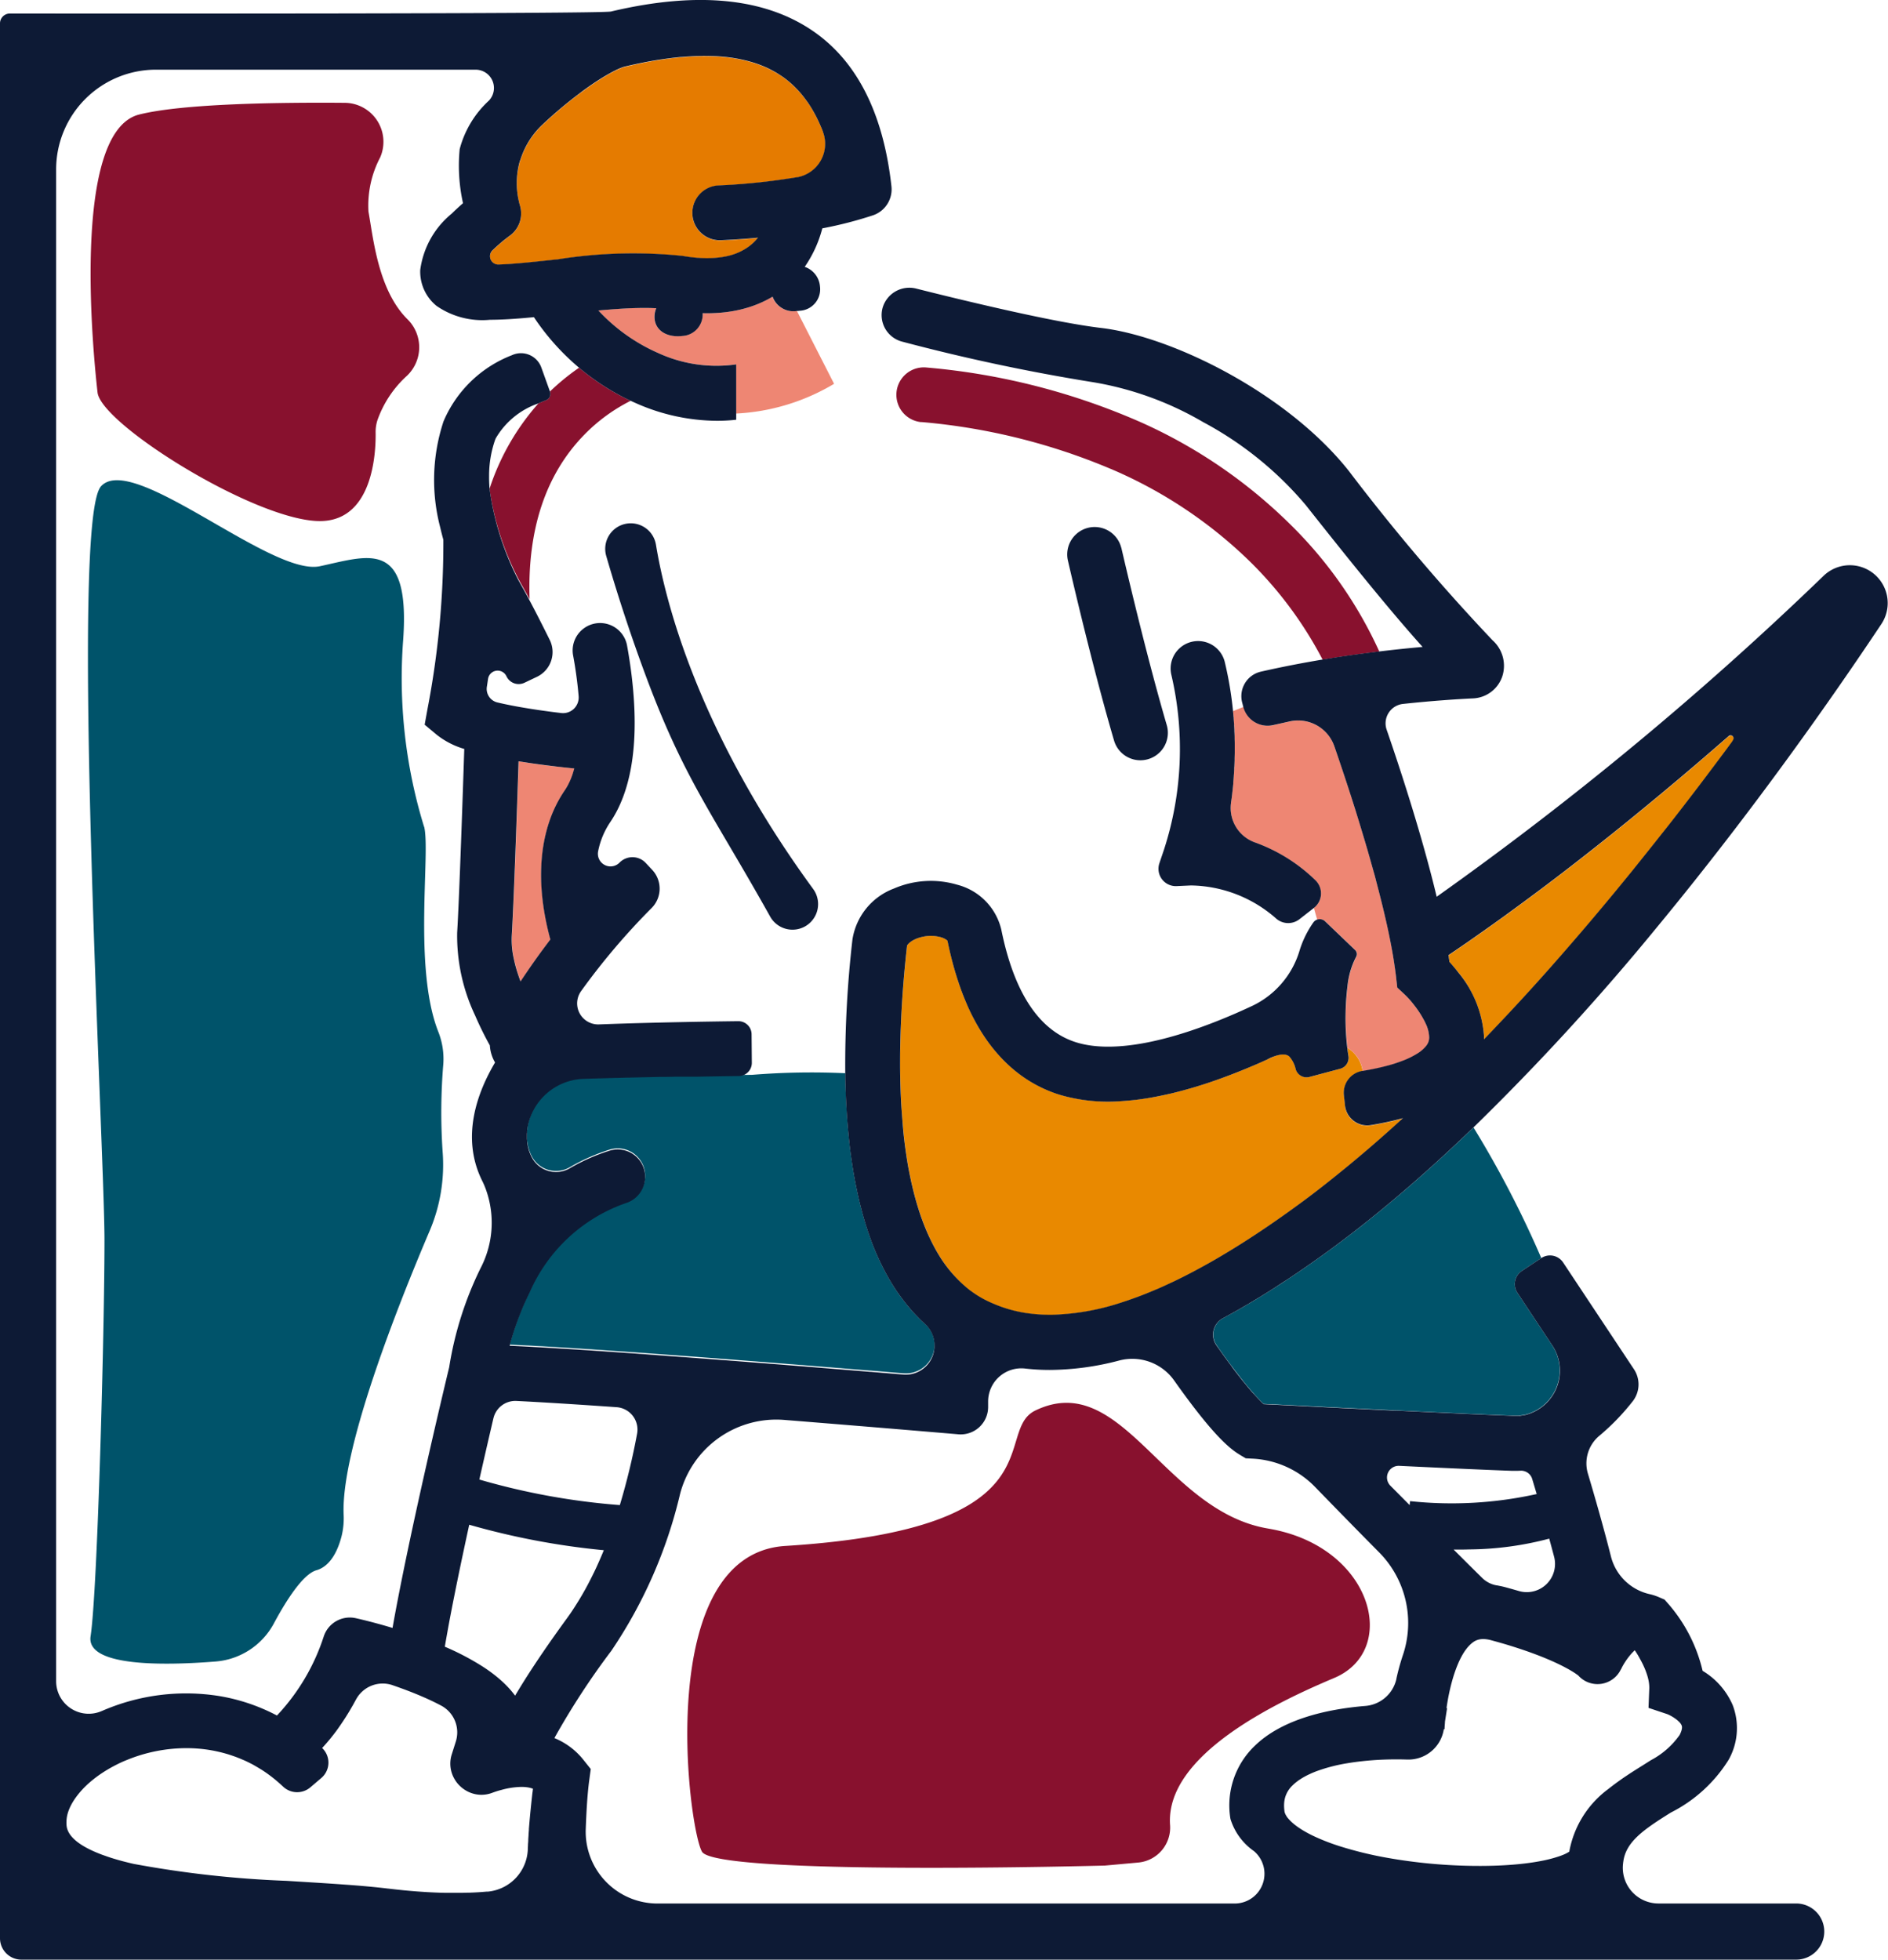 <svg id="PPS_16" xmlns="http://www.w3.org/2000/svg" xmlns:xlink="http://www.w3.org/1999/xlink" width="100.269" height="104.06" viewBox="0 0 100.269 104.06">
  <defs>
    <clipPath id="clip-path">
      <rect id="사각형_6140" data-name="사각형 6140" width="100.269" height="104.06" fill="none"/>
    </clipPath>
  </defs>
  <g id="그룹_11593" data-name="그룹 11593" clip-path="url(#clip-path)">
    <path id="패스_27381" data-name="패스 27381" d="M234.788,32.165a4.2,4.2,0,0,0-.021,2.365l.012.042a1.459,1.459,0,0,1-.537,1.592h0c-.079.058-.158.118-.237.181l0,0c-.078.061-.155.125-.231.189l-.009.008q-.111.094-.219.192l-.014.012q-.105.1-.206.191l-.007.007a.441.441,0,0,0,.32.758h.015c.44-.016.925-.053,1.442-.1.388-.036.792-.079,1.208-.124l.419-.046h.011l.024,0a25.468,25.468,0,0,1,6.666-.186q.4.073.77.1l.039,0a5.855,5.855,0,0,0,.949,0,4.3,4.3,0,0,0,.643-.1,3.046,3.046,0,0,0,1.062-.468,2.6,2.6,0,0,0,.529-.5h0c-.628.061-1.3.108-2,.137a1.457,1.457,0,0,1-.117-2.911q.394-.017.775-.042h.008q.223-.015.44-.032l.146-.012.293-.025.167-.016.262-.026.17-.018.248-.028.165-.02.247-.031.152-.02.26-.036.126-.018.363-.055.017,0,.349-.058.026,0a1.8,1.8,0,0,0,1.361-2.412q-.057-.147-.117-.289l-.03-.068q-.055-.125-.112-.246l-.03-.063q-.069-.142-.143-.278l-.031-.056q-.063-.113-.128-.222l-.037-.062q-.079-.128-.162-.25l-.031-.043q-.072-.1-.147-.2l-.044-.057c-.059-.076-.119-.15-.181-.222l-.027-.03q-.082-.094-.168-.184l-.05-.052c-.066-.067-.132-.132-.2-.194l-.018-.016c-.063-.057-.129-.113-.194-.166l-.056-.045c-.072-.057-.145-.113-.22-.166h0c-.138-.1-.281-.187-.43-.271q-.083-.047-.168-.092c-.1-.054-.21-.106-.319-.155q-.2-.088-.406-.162c-.118-.042-.24-.081-.363-.117a7.871,7.871,0,0,0-1.488-.276q-.255-.024-.521-.034t-.545-.009q-.145,0-.293.006-.411.013-.847.052l-.053,0q-.592.055-1.23.158-.819.133-1.716.345-.05.012-.11.031a3.375,3.375,0,0,0-.431.184c-.168.083-.358.188-.566.314s-.436.271-.677.436q-.241.165-.5.355c-.345.253-.71.538-1.087.853-.355.3-.666.575-.941.833l-.114.107a4.342,4.342,0,0,0-1.027,1.523q-.069.172-.122.349" transform="translate(-207.161 -23.646)" fill="#e57b00"/>
    <path id="패스_27382" data-name="패스 27382" d="M704.339,350.061l-.586.509-.275.239q-.456.393-.908.78l-.21.178q-.347.3-.693.588l-.341.286-.557.466-.372.308-.52.43-.383.314-.5.409-.389.314-.49.394-.39.311-.481.381-.39.307-.477.373-.385.3-.475.365-.379.29-.476.36-.37.279-.483.359-.356.264-.5.367-.329.24c-.185.134-.37.266-.554.4l-.269.193q-.41.292-.816.576-.59.413-1.156.8l-.375.253c.019.121.036.242.053.36.042.046.085.095.131.147s.093.108.141.166l.074.09a6.094,6.094,0,0,1,1.49,3.542q0,.083,0,.167c.422-.437.846-.886,1.271-1.341q1.513-1.619,3.058-3.388.439-.5.881-1.02.883-1.032,1.776-2.114l0,0q.39-.472.772-.943l.119-.146q.364-.449.721-.9l.137-.171q.358-.448.709-.893l.1-.124q.352-.448.7-.892l.04-.051q.352-.453.694-.9l.114-.149q.33-.432.653-.859l.118-.157q.326-.433.644-.859l.066-.089q.312-.42.616-.833l.044-.06a.156.156,0,0,0-.229-.208" transform="translate(-612.524 -310.966)" fill="#e98900"/>
    <path id="패스_27383" data-name="패스 27383" d="M452.067,454.381l-.06-.55a1.176,1.176,0,0,1,.98-1.286l.01,0a1.691,1.691,0,0,0-.418-.912,1.785,1.785,0,0,0-.393-.332c.018.148.039.291.062.427v.006a.6.6,0,0,1-.44.684l-1.631.434a.6.6,0,0,1-.744-.477,1.519,1.519,0,0,0-.323-.607c-.2-.188-.566-.106-.836,0l-.335.153h0l-.249.112-.026.011-.247.109q-1.072.465-2.076.822a24.073,24.073,0,0,1-2.447.736q-.583.14-1.138.236a14.282,14.282,0,0,1-1.6.189,9.075,9.075,0,0,1-3.208-.331q-.3-.093-.6-.212-.146-.059-.288-.125t-.281-.137a7.229,7.229,0,0,1-1.821-1.341q-.164-.165-.321-.343a8.711,8.711,0,0,1-.6-.759q-.178-.252-.344-.525t-.32-.564q-.231-.438-.436-.919-.137-.321-.261-.66c-.093-.253-.18-.514-.262-.782q-.086-.279-.165-.57c-.014-.053-.028-.105-.042-.158q-.139-.529-.253-1.092l-.013-.014a.4.4,0,0,0-.061-.049.75.75,0,0,0-.088-.051,1.092,1.092,0,0,0-.1-.045l-.077-.026a2.026,2.026,0,0,0-1.021-.017,1.948,1.948,0,0,0-.329.108l0,0a1.336,1.336,0,0,0-.292.17.8.8,0,0,0-.108.1.4.4,0,0,0-.052.072.108.108,0,0,0-.009.02c-.109.969-.211,2.086-.281,3.283q-.026.449-.045.912c-.025.617-.04,1.249-.042,1.889q0,.48.008.964.006.3.017.608.012.331.03.661c.019.347.044.693.074,1.037s.062.688.1,1.027q.041.339.091.673a20.236,20.236,0,0,0,.432,2.146q.1.385.211.736t.229.671q.119.32.244.609.188.434.389.8.133.247.271.468a6.884,6.884,0,0,0,1.347,1.609,5.531,5.531,0,0,0,.59.444q.093.061.182.114c.119.071.232.132.337.185s.2.1.291.137l.141.06.081.034a7.2,7.2,0,0,0,2.243.518q.4.03.824.022a12.859,12.859,0,0,0,3.662-.665q.381-.122.773-.268c.276-.1.557-.214.84-.333.095-.04.188-.077.283-.118l.211-.094c.211-.094.424-.191.64-.295q.742-.355,1.522-.784.585-.322,1.189-.684.4-.242.815-.5,1.441-.908,2.983-2.033.686-.5,1.383-1.043t1.4-1.126q.707-.583,1.424-1.207t1.443-1.288a16.218,16.218,0,0,1-1.705.368,1.186,1.186,0,0,1-1.371-1.042" transform="translate(-380.63 -395.665)" fill="#e98900"/>
    <path id="패스_27384" data-name="패스 27384" d="M245.9,362.626c-.369-.044-.763-.094-1.167-.152l-.278-.041-.435-.067-.059-.009c-.085,2.581-.253,7.451-.363,9.279a4.571,4.571,0,0,0,.105,1.181c.042.205.1.412.156.618q.045.155.1.308t.106.3l.085-.129c.37-.559.791-1.163,1.272-1.8l.226-.3c-.038-.14-.077-.29-.115-.447s-.081-.349-.119-.536c-.052-.258-.1-.53-.14-.815a11.7,11.7,0,0,1-.118-1.753q0-.422.043-.827a8.685,8.685,0,0,1,.19-1.172q.088-.376.21-.732a6.779,6.779,0,0,1,.813-1.636,2.856,2.856,0,0,0,.151-.247,3.928,3.928,0,0,0,.255-.583q.056-.16.1-.333l-.485-.051-.534-.061" transform="translate(-216.412 -321.926)" fill="#ee8673"/>
    <path id="패스_27385" data-name="패스 27385" d="M294.025,141.2a5.872,5.872,0,0,1-1.122.516,6.694,6.694,0,0,1-1.031.258,8.108,8.108,0,0,1-1.561.1,1.142,1.142,0,0,1-1.088,1.211c-.717.085-1.382-.217-1.463-.892a1.186,1.186,0,0,1,.086-.582l-.181-.008c-.547-.019-1.155,0-1.788.04q-.271.017-.548.04t-.557.048q.167.18.343.35a9.744,9.744,0,0,0,.735.646,9.577,9.577,0,0,0,1.213.819,9.348,9.348,0,0,0,.872.438,7.405,7.405,0,0,0,4.156.608v2.613a11.214,11.214,0,0,0,5.205-1.579l-1.974-3.869a1.174,1.174,0,0,1-1.3-.758" transform="translate(-252.999 -125.445)" fill="#ee8673"/>
    <path id="패스_27386" data-name="패스 27386" d="M596.1,353.231q-.02-.045-.042-.09c-.059-.12-.126-.24-.2-.358-.09-.148-.189-.292-.29-.427-.081-.108-.163-.211-.243-.305l-.06-.069c-.1-.112-.193-.211-.278-.29l-.365-.342-.027-.025-.06-.534c-.017-.149-.037-.3-.058-.46l-.023-.16c-.019-.131-.038-.262-.061-.4h0q-.03-.184-.064-.373t-.071-.382q-.074-.386-.16-.786h0q-.039-.182-.081-.366l-.026-.114q-.03-.132-.061-.264l-.029-.125q-.034-.145-.07-.292l-.021-.086q-.046-.189-.094-.379l-.023-.091q-.037-.147-.075-.294l-.032-.125-.073-.28-.029-.111q-.051-.192-.1-.384l-.01-.036q-.048-.176-.1-.351l-.034-.12-.078-.276-.034-.121-.091-.318-.019-.067-.112-.381-.03-.1-.085-.284-.036-.12-.085-.281-.03-.1q-.057-.187-.114-.372l-.013-.041-.1-.327-.034-.109-.083-.263-.034-.107-.1-.313-.013-.039-.113-.349-.028-.087-.084-.257-.033-.1-.084-.255-.026-.078-.107-.32-.016-.048-.088-.261-.031-.093-.073-.216-.029-.087-.088-.257-.009-.027-.081-.236a2.04,2.04,0,0,0-2.345-1.331q-.448.093-.9.2a1.333,1.333,0,0,1-1.585-.969l-.557.222c.01.1.019.2.028.308,0,.031.005.063.008.1q.009.114.017.229c0,.035,0,.07.007.1q.008.129.015.261c0,.023,0,.046,0,.07q.008.166.013.336c0,.029,0,.058,0,.087q0,.13,0,.261,0,.057,0,.115,0,.128,0,.259c0,.034,0,.067,0,.1,0,.119,0,.24-.007.362,0,.016,0,.033,0,.05q0,.159-.013.32c0,.039,0,.078-.006.118q-.007.134-.016.27c0,.04-.005.08-.008.121q-.012.166-.027.334c0,.017,0,.034,0,.051q-.018.193-.04.39c0,.037-.009.075-.013.112q-.017.145-.036.291c-.006.044-.012.087-.018.131s-.009.065-.013.1a1.941,1.941,0,0,0,1.261,2.1,8.924,8.924,0,0,1,3.23,2.02.974.974,0,0,1-.087,1.46s.073.273.173.62a.408.408,0,0,1,.427.086l1.593,1.525a.3.3,0,0,1,.051.377,4.262,4.262,0,0,0-.453,1.56c-.028.2-.048.416-.064.632-.028.361-.042.734-.039,1.106a13.36,13.36,0,0,0,.092,1.516,1.785,1.785,0,0,1,.393.332,1.692,1.692,0,0,1,.418.912,12.041,12.041,0,0,0,1.777-.418q.18-.059.339-.121a4.432,4.432,0,0,0,.783-.383,1.826,1.826,0,0,0,.469-.4.885.885,0,0,0,.1-.157.665.665,0,0,0,.031-.077.751.751,0,0,0,.036-.213,1.785,1.785,0,0,0-.19-.758" transform="translate(-520.386 -298.884)" fill="#ee8673"/>
    <path id="패스_27387" data-name="패스 27387" d="M595.416,548.161l-1.851-2.792a.836.836,0,0,1,.235-1.158l1.034-.686a54.615,54.615,0,0,0-3.6-6.934q-1.486,1.433-2.938,2.712-.968.852-1.921,1.635-1.428,1.174-2.819,2.189l0,0c-.222.162-.442.32-.661.475l-.12.086q-.317.223-.63.439l-.122.083q-.322.22-.641.432l-.031.02q-.311.206-.619.4l-.1.067q-.306.195-.608.381l-.119.073c-.2.125-.408.248-.61.367l-.052.03q-.292.172-.58.334l-.09.051q-.293.165-.583.321l-.055.03a.989.989,0,0,0-.344,1.44l0,0,.036.051.1.149.053.074.084.118.056.078.077.107.054.075.075.1.051.07.074.1.049.066.076.1.041.055.111.148.025.033.084.11.04.052.065.084.043.056.058.074.043.055.055.07.041.051.054.067.037.046.059.073.029.035.083.1.015.017.065.078.03.035.046.055.032.037.042.049.03.034.04.046.028.032.04.044.025.028.041.046.02.022.058.062,0,0,.052.055.018.019.033.035.019.02.03.03.018.019.027.027.017.017.026.026.015.014.026.025.012.011.035.033,1.071.053.348.017.376.019,1.964.1,3.029.147.259.012,1.03.049,1.493.07.474.022.681.031.43.019.6.026c.576.025,1.067.044,1.435.057l.118,0c.068,0,.135,0,.2,0l.05,0q.092-.008.184-.022l.024,0c.061-.01.122-.024.182-.039a2.422,2.422,0,0,0,1.374-3.68" transform="translate(-512.978 -476.72)" fill="#00536a"/>
    <path id="패스_27388" data-name="패스 27388" d="M264.6,523.559l-.1-.092q-.1-.093-.191-.189l-.088-.09q-.119-.125-.235-.254l-.03-.033q-.13-.147-.254-.3l-.074-.093q-.088-.111-.174-.225l-.083-.112q-.083-.114-.163-.231l-.072-.1c-.075-.112-.149-.225-.22-.342v0a13.258,13.258,0,0,1-1.175-2.479q-.141-.392-.266-.806-.188-.622-.343-1.3-.207-.9-.355-1.9-.086-.576-.149-1.164t-.105-1.18c-.042-.593-.07-1.188-.086-1.78q-.008-.3-.011-.591a39.424,39.424,0,0,0-4.951.085l-.7.008h0c-.383,0-.906.012-1.521.022h-.008l-.695.012h-.061l-.2,0h-.035l-.254,0h0l-.237,0H251.7l-.2,0h-.057l-.255.006h-.038l-.226.005h-.062l-.211,0h-.064l-.268.007H250.3l-.256.006h-.057l-.226.006h-.055l-.273.008H249.4l-.242.007-.071,0-.2.006-.08,0-.265.008h-.035l-.237.008-.078,0-.192.007-.084,0-.262.01h-.032l-.224.008-.092,0-.182.007-.079,0-.25.01-.044,0-.208.009-.037,0a3.124,3.124,0,0,0-2.971,2.681c0,.011,0,.023,0,.034,0,.034-.008.068-.011.1,0,.016,0,.032,0,.049,0,.036,0,.071-.006.107,0,.018,0,.037,0,.055,0,.034,0,.068,0,.1,0,.018,0,.036,0,.053,0,.039,0,.078.008.116,0,.012,0,.024,0,.037.005.05.012.1.02.151,0,.012,0,.024.007.036.007.038.015.076.023.114,0,.017.009.034.013.052.008.033.018.066.028.1l.017.053c.011.034.024.067.037.1.006.015.012.031.018.046.02.048.041.1.065.144l.008.016a1.45,1.45,0,0,0,2.023.608,10.379,10.379,0,0,1,2.126-.941,1.456,1.456,0,0,1,.854,2.784,8.671,8.671,0,0,0-5.093,4.728h0c-.031.063-.06.124-.09.187a14.965,14.965,0,0,0-.642,1.559q-.042.12-.08.237c-.1.307-.188.6-.26.862.689.031,1.491.074,2.376.127l.384.023c.649.04,1.337.085,2.055.133l1.32.091.8.057,1.572.114.118.009.772.057.113.008.327.025.174.013.256.019.211.016.262.02.163.012.3.023.16.012.425.033.114.009.333.026.172.013.267.021.179.014.285.022.158.012.312.025.129.01.419.033.206.016.2.016.258.021.165.013.241.019.177.014.24.019.206.017.825.067.137.011.241.019.128.01.261.021.15.012.206.017.24.02.319.026.163.013.192.016.164.013.249.021.042,0,1.747.145a1.527,1.527,0,0,0,1.653-1.471V524.8a1.537,1.537,0,0,0-.5-1.185l-.064-.06" transform="translate(-215.531 -453.308)" fill="#00536a"/>
    <path id="패스_27389" data-name="패스 27389" d="M59.724,246.937a26.8,26.8,0,0,1-1.107-9.962c.369-5.35-1.845-4.428-4.428-3.874s-9.962-6.088-11.623-4.243.185,35.236.185,40.033-.369,18.633-.738,21.031c-.251,1.629,3.925,1.556,6.63,1.341a3.857,3.857,0,0,0,3.1-2.016c.649-1.209,1.543-2.625,2.264-2.831.78-.223,1.157-1.12,1.332-1.794a3.955,3.955,0,0,0,.113-1.163c-.148-3.487,2.913-11.18,4.556-15.037a8.955,8.955,0,0,0,.7-4.251,30.88,30.88,0,0,1,.037-4.625,3.92,3.92,0,0,0-.269-1.734c-1.331-3.386-.405-9.507-.747-10.875" transform="translate(-37.202 -203.033)" fill="#00536a"/>
    <path id="패스_27390" data-name="패스 27390" d="M238.415,175.517q-.328-.242-.641-.505a12.178,12.178,0,0,0-1.548,1.265.363.363,0,0,1-.208.461q-.205.081-.4.166a12.78,12.78,0,0,0-2.6,4.54,14.924,14.924,0,0,0,1.529,4.773c.187.344.4.712.6,1.091-.126-3.7.855-6.647,2.918-8.752a9.211,9.211,0,0,1,2.45-1.788q-.37-.173-.727-.37a12.45,12.45,0,0,1-1.372-.879" transform="translate(-207.021 -155.485)" fill="#88112e"/>
    <path id="패스_27391" data-name="패스 27391" d="M427.993,177.7a33.068,33.068,0,0,1,10.393,2.629,24.03,24.03,0,0,1,7.079,4.791,20.76,20.76,0,0,1,3.849,5.2q.6-.1,1.17-.185l.38-.055q.377-.054.743-.1t.717-.091a22.491,22.491,0,0,0-4.683-6.708,26.849,26.849,0,0,0-7.946-5.453,35.878,35.878,0,0,0-11.419-2.923,1.456,1.456,0,1,0-.284,2.9" transform="translate(-379.071 -155.29)" fill="#88112e"/>
    <path id="패스_27392" data-name="패스 27392" d="M57.89,54.706a5.484,5.484,0,0,1,.62-2.89,2.07,2.07,0,0,0-1.885-2.9c-3.461-.029-8.582.038-10.911.621-3.69.922-2.4,13.1-2.214,14.759s8.117,6.642,11.623,6.826c3.013.159,3.163-3.637,3.146-4.7a2.017,2.017,0,0,1,.1-.665,5.774,5.774,0,0,1,1.563-2.346,2.086,2.086,0,0,0,.025-3.005c-1.554-1.545-1.81-4.289-2.066-5.7" transform="translate(-38.32 -43.456)" fill="#88112e"/>
    <path id="패스_27393" data-name="패스 27393" d="M357.99,674.31c-5.535-.922-7.748-8.486-12.36-6.272-2.328,1.118,1.476,6.272-13.283,7.195-7.011.438-5.166,14.943-4.428,16.235s21.4.738,21.4.738l1.78-.162a1.864,1.864,0,0,0,1.679-2c-.257-3.722,5.682-6.521,8.717-7.8,3.505-1.476,2.029-7.01-3.505-7.933" transform="translate(-290.638 -593.141)" fill="#88112e"/>
    <path id="패스_27394" data-name="패스 27394" d="M510.792,251.669a1.457,1.457,0,0,0-2.838.658c.493,2.132,1.473,6.231,2.456,9.582a1.456,1.456,0,0,0,2.8-.817c-.953-3.252-1.925-7.318-2.414-9.422" transform="translate(-451.245 -222.587)" fill="#0d1a35"/>
    <path id="패스_27395" data-name="패스 27395" d="M290.762,250.172a1.356,1.356,0,1,0-2.642.593c.4,1.381,1.107,3.705,2.13,6.446,2.035,5.45,3.487,7.185,6.584,12.721a1.359,1.359,0,1,0,2.285-1.465c-6.177-8.443-7.881-15.387-8.357-18.3" transform="translate(-255.926 -221.25)" fill="#0d1a35"/>
    <path id="패스_27396" data-name="패스 27396" d="M551.454,316.727a.921.921,0,0,0,.916,1.211l.76-.035a6.982,6.982,0,0,1,4.5,1.734.972.972,0,0,0,1.265.058l.769-.6a.974.974,0,0,0,.087-1.46,8.922,8.922,0,0,0-3.23-2.02,1.941,1.941,0,0,1-1.261-2.1c0-.033.009-.066.013-.1s.012-.088.018-.131q.02-.146.036-.291c0-.037.009-.075.013-.112q.022-.2.04-.39c0-.017,0-.034,0-.051q.015-.168.027-.334c0-.04.006-.081.008-.121q.009-.136.016-.27c0-.039,0-.079.006-.118q.008-.161.013-.32c0-.017,0-.033,0-.05,0-.122.006-.242.007-.362,0-.034,0-.068,0-.1q0-.131,0-.259,0-.057,0-.115,0-.132-.005-.261c0-.029,0-.058,0-.087,0-.113-.007-.225-.013-.336,0-.024,0-.047,0-.07q-.007-.132-.014-.261c0-.035,0-.07-.007-.1q-.008-.116-.017-.229c0-.032,0-.064-.008-.1-.009-.1-.018-.207-.028-.308a19.136,19.136,0,0,0-.444-2.63,1.459,1.459,0,0,0-2.835.688A17.294,17.294,0,0,1,551.7,316Z" transform="translate(-489.882 -270.884)" fill="#0d1a35"/>
    <path id="패스_27397" data-name="패스 27397" d="M64.948,70l.055-.03q.289-.156.583-.321l.09-.051q.288-.163.58-.334l.052-.03q.3-.179.61-.367l.119-.073q.3-.186.608-.381l.1-.067q.308-.2.619-.4l.031-.02c.212-.141.426-.285.641-.432l.122-.083q.313-.215.63-.439l.12-.085q.329-.233.661-.475l0,0q1.39-1.015,2.819-2.189.952-.783,1.92-1.635,1.452-1.278,2.938-2.712a128.615,128.615,0,0,0,9.794-10.689c5.077-6.151,9.261-12.123,11.877-16.05a2.01,2.01,0,0,0-3.053-2.575A177.114,177.114,0,0,1,76.3,47.619c-.764-3.192-1.889-6.645-2.657-8.871a1.036,1.036,0,0,1,.869-1.368c1.617-.174,2.929-.256,3.718-.294a1.719,1.719,0,0,0,1.542-1.131A1.817,1.817,0,0,0,79.267,34a108.01,108.01,0,0,1-7.629-8.987c-3.265-4.123-9.378-7.154-13.17-7.6-2.507-.294-7.379-1.477-9.8-2.086a1.48,1.48,0,0,0-1.787.993,1.456,1.456,0,0,0,1.04,1.824,103.814,103.814,0,0,0,10.2,2.163,17.163,17.163,0,0,1,5.779,2.109,18.57,18.57,0,0,1,5.447,4.405c2.1,2.656,4.394,5.519,6.205,7.532-.693.061-1.469.14-2.305.241q-.352.043-.717.09t-.743.1l-.38.055q-.574.085-1.17.185c-1.056.177-2.156.388-3.269.641a1.335,1.335,0,0,0-1,1.634l.061.236a1.333,1.333,0,0,0,1.585.969q.452-.1.9-.2A2.04,2.04,0,0,1,70.87,39.64h0l.081.235.009.027.088.257.029.087.073.216.031.093.088.261.016.048.107.32.026.078.084.255.033.1.084.257.028.087.113.349.013.039.1.313.034.107.083.263.034.109.1.327.013.041.114.372.03.1.085.281.036.12.085.284.03.1q.056.19.112.381l.019.067.091.318.034.121.078.276.034.12q.049.176.1.351l.01.036q.052.192.1.384l.029.111.073.28.032.125.075.294.023.091q.048.19.094.379l.021.086q.035.146.07.292l.029.125q.031.133.061.264l.026.114c.028.123.055.245.081.366h0q.086.4.16.786.037.193.071.382t.064.373h0c.022.135.041.266.061.4.008.053.016.107.023.16.022.156.042.31.059.46l.06.533.027.025.365.341.065.063c.067.066.139.143.213.227l.06.069c.08.094.162.2.243.305.1.135.2.279.29.427.072.118.139.238.2.358q.022.045.042.09a1.784,1.784,0,0,1,.19.758.82.82,0,0,1-.011.11.674.674,0,0,1-.025.1.663.663,0,0,1-.031.077.887.887,0,0,1-.1.157,1.828,1.828,0,0,1-.469.4,4.427,4.427,0,0,1-.784.383q-.159.061-.339.121t-.38.115a13.185,13.185,0,0,1-1.4.3l-.01,0a1.176,1.176,0,0,0-.981,1.286l.06.55a1.186,1.186,0,0,0,1.371,1.042,16.21,16.21,0,0,0,1.705-.368q-.726.664-1.443,1.288t-1.424,1.207q-.707.583-1.4,1.126t-1.383,1.043q-1.54,1.124-2.983,2.033-.412.259-.815.5-.6.362-1.19.684-.195.107-.387.21-.578.308-1.134.575c-.216.1-.429.2-.64.295l-.211.094c-.1.041-.189.079-.283.118q-.212.089-.423.173t-.417.16q-.2.072-.389.139t-.384.128a12.858,12.858,0,0,1-3.662.665q-.421.008-.824-.022-.151-.011-.3-.028a7.088,7.088,0,0,1-1.943-.49l-.081-.034-.141-.06c-.088-.039-.186-.084-.291-.137s-.218-.114-.337-.185q-.089-.053-.182-.114c-.093-.061-.189-.128-.288-.2s-.2-.155-.3-.243A6.882,6.882,0,0,1,49.9,66.708q-.137-.221-.271-.468c-.133-.247-.264-.514-.389-.8q-.126-.289-.245-.609t-.229-.671q-.11-.351-.211-.736a20.217,20.217,0,0,1-.432-2.146q-.05-.334-.091-.673c-.041-.339-.074-.682-.1-1.027s-.055-.69-.074-1.037q-.018-.33-.03-.661-.011-.3-.017-.608-.01-.484-.008-.964c0-.64.017-1.272.042-1.889q.019-.462.045-.912c.069-1.2.172-2.314.281-3.283a.1.1,0,0,1,.008-.02.408.408,0,0,1,.052-.072.8.8,0,0,1,.108-.1l.057-.042a1.322,1.322,0,0,1,.145-.086c.028-.014.058-.028.089-.042l0,0q.078-.034.161-.061c.055-.018.111-.034.169-.047a2.026,2.026,0,0,1,1.022.017l.076.026a1.082,1.082,0,0,1,.1.045.739.739,0,0,1,.088.051.414.414,0,0,1,.061.049l.013.015q.114.564.253,1.092.021.079.042.158.079.29.165.57.124.4.262.782.125.339.261.66.2.481.436.919.154.292.32.564t.344.525a8.691,8.691,0,0,0,.6.759q.157.178.321.343.206.207.422.394t.444.355a7.069,7.069,0,0,0,.954.592q.139.071.281.137t.288.125q.291.119.6.212a9.076,9.076,0,0,0,3.208.331,14.282,14.282,0,0,0,1.6-.189q.554-.1,1.138-.236a24.1,24.1,0,0,0,2.447-.736q1-.357,2.076-.822l.247-.109.026-.012.249-.112h0a2.641,2.641,0,0,1,.335-.154c.27-.1.634-.184.836,0a1.519,1.519,0,0,1,.323.606.6.6,0,0,0,.744.477l1.631-.434a.6.6,0,0,0,.44-.684v-.006c-.023-.136-.044-.279-.062-.427h0a13.335,13.335,0,0,1-.092-1.516c0-.372.012-.746.039-1.106.017-.216.037-.429.064-.632a4.262,4.262,0,0,1,.453-1.561.3.3,0,0,0-.051-.377l-1.593-1.525a.414.414,0,0,0-.613.053l0,0a5.287,5.287,0,0,0-.753,1.547,4.746,4.746,0,0,1-2.5,2.894q-.472.22-.884.4c-3.652,1.585-6.575,2.117-8.451,1.54-1.969-.605-3.312-2.621-3.993-5.993a3.231,3.231,0,0,0-2.338-2.38,4.936,4.936,0,0,0-3.345.194l-.022.009a3.461,3.461,0,0,0-2.2,2.706,58.343,58.343,0,0,0-.382,7.1q0,.295.011.591c.015.592.043,1.187.086,1.78q.043.592.105,1.18t.149,1.164q.074.5.163.974t.192.924q.155.675.343,1.3.126.415.266.806a13.258,13.258,0,0,0,1.175,2.479v0c.072.116.145.23.22.342.024.035.048.07.072.1q.081.117.163.231l.083.112q.085.114.174.225l.074.093q.125.153.254.3l.03.033q.115.13.235.254l.088.09q.094.1.191.189l.1.092.064.06a1.536,1.536,0,0,1,.5,1.185v.025a1.527,1.527,0,0,1-1.653,1.471l-1.747-.145-.042,0-.249-.021-.164-.014-.192-.016-.163-.013-.319-.026-.24-.02-.206-.017-.15-.012-.261-.021-.128-.01-.241-.02-.137-.011-.825-.067-.206-.017-.24-.019-.177-.014-.241-.019-.165-.013-.258-.021-.2-.016-.206-.016-.419-.033-.129-.01-.312-.025-.158-.012-.285-.022-.179-.014-.267-.021-.172-.013-.333-.026-.114-.009-.425-.033-.16-.012-.3-.023-.163-.012-.262-.02-.211-.016-.256-.019-.174-.013-.327-.025-.113-.008-.772-.057-.118-.009L34,71.893l-.8-.057-1.32-.091c-.718-.049-1.406-.093-2.055-.133l-.384-.023-.328-.02c-.756-.044-1.446-.081-2.048-.108.036-.132.075-.271.119-.415s.09-.293.141-.447q.038-.117.08-.237.064-.184.136-.375c.1-.254.2-.516.32-.782q.089-.2.186-.4c.03-.062.058-.124.09-.187h0a8.671,8.671,0,0,1,5.093-4.728A1.456,1.456,0,0,0,32.38,61.1a10.39,10.39,0,0,0-2.126.941,1.449,1.449,0,0,1-2.023-.608l-.008-.016c-.024-.047-.045-.1-.065-.144-.006-.015-.012-.031-.018-.046-.013-.033-.025-.067-.037-.1l-.017-.053q-.015-.049-.028-.1c0-.017-.009-.034-.013-.052-.009-.038-.016-.076-.023-.114,0-.012,0-.024-.007-.036q-.012-.075-.02-.151c0-.012,0-.024,0-.037,0-.039-.006-.077-.008-.116,0-.018,0-.035,0-.053q0-.051,0-.1c0-.018,0-.037,0-.055,0-.036,0-.071.006-.107,0-.011,0-.023,0-.034s0-.009,0-.014c0-.034.007-.068.011-.1,0-.011,0-.023,0-.034a3.124,3.124,0,0,1,2.971-2.681h.037l.208-.009.044,0,.25-.01.079,0,.182-.007.092,0,.224-.008h.032l.262-.009.084,0,.192-.007.078,0,.237-.008h.035l.265-.008.08,0,.2-.006.071,0,.242-.007H33.9l.273-.007h.055l.226-.006h.057l.256-.006h.014l.268-.007h.064l.211,0h.062l.226-.005h.038l.255-.006h.057l.2,0h.064l.237,0h0l.254,0h.035l.2,0h.061l.695-.012h.008c.614-.01,1.137-.017,1.521-.022h0a.7.7,0,0,0,.692-.707l-.013-1.513a.7.7,0,0,0-.707-.693c-1.39.016-4.576.063-7.4.171a1.117,1.117,0,0,1-.947-1.769,36.254,36.254,0,0,1,3.745-4.412,1.457,1.457,0,0,0,.033-2.023l-.347-.371a.963.963,0,0,0-1.377-.03l-.022.022a.671.671,0,0,1-1.128-.612,4.222,4.222,0,0,1,.63-1.527c1.083-1.586,1.5-3.945,1.231-7.012-.08-.918-.209-1.76-.333-2.429a1.457,1.457,0,0,0-2.864.531c.112.6.23,1.368.3,2.193v.01a.83.83,0,0,1-.925.894c-.32-.038-.658-.081-1-.13-1.063-.15-1.834-.3-2.39-.432a.738.738,0,0,1-.559-.828q.031-.2.063-.421a.516.516,0,0,1,.974-.151l.011.023a.714.714,0,0,0,.948.332l.662-.315a1.456,1.456,0,0,0,.681-1.961c-.305-.617-.686-1.373-1.072-2.1-.2-.379-.409-.747-.6-1.091A14.924,14.924,0,0,1,26,25.959q-.013-.169-.02-.337t-.005-.335a5.793,5.793,0,0,1,.317-1.922c.011-.029.024-.059.036-.088A4.2,4.2,0,0,1,28.6,21.419q.192-.085.4-.166a.363.363,0,0,0,.208-.461l-.458-1.274a1.148,1.148,0,0,0-1.565-.655,6.478,6.478,0,0,0-3.631,3.515,9.919,9.919,0,0,0-.175,5.626c.052.225.108.444.167.658a46.464,46.464,0,0,1-.842,8.986l-.151.834.651.543a4.306,4.306,0,0,0,1.453.745c-.077,2.346-.263,7.854-.378,9.764a9.865,9.865,0,0,0,.951,4.383,17.5,17.5,0,0,0,.785,1.595,2.031,2.031,0,0,0,.277.908c-.951,1.6-1.836,3.989-.671,6.308a4.187,4.187,0,0,1,.188.445,5.212,5.212,0,0,1-.254,4.105l-.019.037A18.4,18.4,0,0,0,23.856,72.6c-.223.926-2.13,8.878-3.009,13.846-1.105-.333-1.912-.509-1.958-.519a1.456,1.456,0,0,0-1.7.986,11.119,11.119,0,0,1-2.48,4.184,10.12,10.12,0,0,0-3.04-1.03,11.176,11.176,0,0,0-6.239.781L5.4,90.86a1.73,1.73,0,0,1-2.419-1.586V9a5.3,5.3,0,0,1,5.3-5.3H25.262a.973.973,0,0,1,.709,1.637A5.339,5.339,0,0,0,24.413,7.92a9.135,9.135,0,0,0,.177,2.87c-.187.162-.393.35-.6.554a4.649,4.649,0,0,0-1.672,2.993,2.339,2.339,0,0,0,.866,1.906,4.269,4.269,0,0,0,2.839.738c.672,0,1.445-.054,2.332-.139a12.729,12.729,0,0,0,2.4,2.686h0q.312.263.641.505a12.446,12.446,0,0,0,1.372.88q.357.2.727.37.138.065.277.126a10.734,10.734,0,0,0,4.3.936,9.339,9.339,0,0,0,1.027-.056v-2.94a7.406,7.406,0,0,1-4.156-.608,9.358,9.358,0,0,1-.872-.438q-.159-.091-.315-.187a9.6,9.6,0,0,1-.9-.632,9.763,9.763,0,0,1-.735-.646q-.176-.171-.343-.35.28-.026.556-.048t.549-.04c.633-.04,1.241-.059,1.788-.04l.181.008a1.184,1.184,0,0,0-.086.582c.081.675.746.977,1.463.892a1.141,1.141,0,0,0,1.087-1.211q.408.011.8-.015a7.543,7.543,0,0,0,.762-.088,6.69,6.69,0,0,0,1.031-.258,5.86,5.86,0,0,0,1.122-.516h0a1.174,1.174,0,0,0,1.3.758q.067,0,.135-.011a1.142,1.142,0,0,0,1.082-1.293,1.2,1.2,0,0,0-.811-1.038,6.427,6.427,0,0,0,.935-2.044,21.212,21.212,0,0,0,2.713-.7,1.456,1.456,0,0,0,.958-1.531c-.421-3.82-1.793-6.573-4.077-8.184C40.731-.079,37.143-.5,32.454.611,31.9.742,4.659.723.524.719A.523.523,0,0,0,0,1.243V102.924a1.136,1.136,0,0,0,1.136,1.136H95.393a1.491,1.491,0,0,0,0-2.982h-7.31a1.894,1.894,0,0,1-1.88-2.155c0-.016,0-.032.006-.048.131-1.057,1.043-1.7,2.528-2.626a7.689,7.689,0,0,0,3.067-2.8,3.427,3.427,0,0,0,.219-2.9,3.938,3.938,0,0,0-1.6-1.825,8.293,8.293,0,0,0-1.806-3.538L88.4,84.94l-.3-.129a2.884,2.884,0,0,0-.51-.164,2.74,2.74,0,0,1-2.041-2.019c-.381-1.507-.832-3.084-1.219-4.382a1.906,1.906,0,0,1,.611-2.006l.01-.008a12.163,12.163,0,0,0,1.781-1.849,1.456,1.456,0,0,0,.045-1.674L83.015,67.04a.836.836,0,0,0-1.158-.235l-1.035.686a.836.836,0,0,0-.235,1.158l1.851,2.792a2.422,2.422,0,0,1-1.374,3.68c-.06.015-.12.028-.182.039l-.024,0c-.044.007-.088.014-.133.019l-.051,0-.05,0c-.068,0-.136.006-.2,0l-.118,0c-.368-.013-.859-.032-1.435-.057l-.6-.026-.43-.019-.681-.031-.474-.022-1.493-.07-1.03-.049L73.9,74.9l-3.029-.147-1.965-.1-.376-.019-.348-.017-1.071-.053-.035-.033-.012-.011-.026-.025-.015-.015-.026-.025-.017-.017-.027-.027-.018-.019-.03-.03-.019-.02-.033-.035-.018-.019-.052-.055,0,0-.058-.062-.02-.022-.041-.046-.025-.028-.04-.045L66.565,74l-.04-.046-.03-.034-.042-.049-.032-.037-.046-.055-.03-.035-.065-.078-.015-.018-.083-.1-.029-.035-.059-.073-.037-.047L66,73.328l-.041-.051-.055-.07-.043-.055-.058-.074-.043-.055-.065-.084-.04-.052-.084-.11-.025-.033-.112-.148L65.4,72.54l-.076-.1-.049-.066-.074-.1-.051-.07-.075-.1-.054-.075-.077-.107-.056-.078-.084-.118-.052-.074-.105-.149-.036-.051,0,0h0A.989.989,0,0,1,64.948,70M77.3,50.465q.566-.384,1.156-.8.406-.284.816-.576l.269-.193c.184-.132.369-.264.554-.4l.329-.24.5-.367.356-.264.483-.359.37-.279.476-.36.379-.29.475-.366.385-.3.477-.373.39-.307.481-.381.39-.311.49-.394.389-.314.5-.409.383-.314.52-.43.372-.308.557-.466.341-.286q.346-.291.693-.588l.21-.178q.452-.386.908-.78l.275-.239.586-.509a.156.156,0,0,1,.229.208h0L92,39.363q-.3.413-.616.832l-.066.089q-.318.426-.645.859l-.118.157q-.322.427-.653.859l-.114.149q-.343.448-.694.9l-.04.051q-.344.444-.7.892l-.1.124q-.35.445-.709.894l-.137.171q-.357.447-.721.9l-.119.146q-.383.47-.772.943l0,0q-.893,1.082-1.776,2.114-.442.516-.881,1.02Q81.6,52.234,80.085,53.85c-.426.455-.85.9-1.271,1.341q0-.084,0-.167a5.948,5.948,0,0,0-1.367-3.386q-.062-.081-.123-.156l-.074-.09q-.073-.088-.141-.166t-.131-.147c-.016-.118-.034-.239-.053-.36l.374-.253M27.627,8.52q.053-.177.122-.349a4.342,4.342,0,0,1,1.027-1.523l.114-.107c.275-.258.587-.536.942-.833.282-.236.559-.456.825-.658q.133-.1.262-.2.259-.19.5-.355c.241-.165.468-.311.677-.436s.4-.23.566-.314a3.375,3.375,0,0,1,.431-.184q.059-.02.109-.031.9-.212,1.716-.345.639-.1,1.23-.158l.053,0q.436-.039.847-.052.148,0,.293-.006.278,0,.545.009t.521.034a7.87,7.87,0,0,1,1.488.276c.124.036.245.075.363.117q.208.075.406.162c.109.049.215.1.319.155q.085.045.168.092c.124.07.243.146.359.224l.07.047h0c.075.053.148.109.22.166l.056.045c.066.054.131.109.194.167l.018.016c.068.062.135.127.2.194l.05.052q.086.089.168.183l.027.03c.062.072.122.146.181.222l.044.057q.075.1.147.2l.031.043q.083.122.162.25l.037.062q.066.109.128.222l.031.056q.074.136.143.278l.03.063q.058.121.112.246l.03.068c.039.091.077.183.113.277l0,.012A1.8,1.8,0,0,1,42.348,9.41h0l-.022,0-.349.058-.017,0-.363.055-.126.018-.26.036-.152.02-.247.031-.166.02-.248.028-.17.018-.262.026-.166.016-.293.025-.146.012q-.218.017-.44.032h-.008q-.381.025-.775.042a1.457,1.457,0,0,0,.117,2.911c.7-.029,1.373-.077,2-.137h0a2.591,2.591,0,0,1-.529.5,3.048,3.048,0,0,1-1.062.468,4.335,4.335,0,0,1-.644.1,5.868,5.868,0,0,1-.949,0l-.039,0q-.371-.03-.77-.1a25.469,25.469,0,0,0-6.666.186l-.024,0h-.011l-.419.046c-.416.045-.821.088-1.208.124-.258.024-.509.045-.75.063s-.472.03-.692.039h-.015a.441.441,0,0,1-.32-.758v0l.006-.005c.067-.064.135-.128.205-.191l.014-.012q.108-.1.219-.192l.009-.008q.114-.1.231-.189l0,0c.079-.062.158-.123.238-.181h0a1.459,1.459,0,0,0,.537-1.592l-.012-.042c-.023-.079-.041-.159-.059-.238a4.169,4.169,0,0,1-.1-.956,4.231,4.231,0,0,1,.1-.884q.033-.145.076-.287m3.917,75q-.155.321-.321.635-.248.466-.522.91c-.125.2-.252.4-.385.595q-.1.143-.2.283c-.948,1.3-1.681,2.381-2.244,3.275q-.141.223-.268.432t-.241.4a5.052,5.052,0,0,0-.457-.533q-.064-.065-.131-.13-.135-.129-.284-.255-.074-.063-.152-.126-.208-.167-.44-.328c-.107-.075-.22-.149-.336-.222a13.936,13.936,0,0,0-1.933-1.005c.047-.28.1-.572.154-.876s.114-.618.176-.941q.062-.323.128-.656l.067-.335q.067-.337.138-.682c.117-.574.24-1.161.366-1.75.088-.413.177-.826.267-1.237a39.66,39.66,0,0,0,7.148,1.353c-.164.4-.339.8-.528,1.192m-4-43.085.059.009.435.067.278.041c.4.057.8.108,1.167.152l.534.061.485.051h0q-.048.173-.1.333a3.926,3.926,0,0,1-.255.583,2.88,2.88,0,0,1-.151.247,6.78,6.78,0,0,0-.813,1.636q-.121.355-.21.732a8.692,8.692,0,0,0-.19,1.172q-.038.4-.043.827t.025.861q.029.438.093.892c.04.284.088.557.14.815.038.187.078.366.119.536s.077.307.115.447q-.115.15-.226.3c-.481.639-.9,1.243-1.272,1.8l-.085.129q-.055-.151-.106-.3t-.1-.308c-.061-.206-.113-.413-.156-.618a4.57,4.57,0,0,1-.105-1.181c.11-1.828.278-6.7.363-9.279M26.206,75.312a1.192,1.192,0,0,1,1.219-.919c1.425.07,3.279.188,5.321.331a1.192,1.192,0,0,1,1.089,1.406,35.71,35.71,0,0,1-.916,3.792,36.642,36.642,0,0,1-7.462-1.356c.278-1.23.538-2.357.748-3.255M28.28,95.176c-.054.468-.116,1.057-.169,1.675-.008.091-.015.179-.022.266l0,.06c-.007.084-.013.167-.019.248l0,.03c-.005.072-.01.143-.015.212l0,.054c0,.074-.009.147-.014.218,0,.014,0,.028,0,.042q-.005.093-.01.181c0,.014,0,.029,0,.043s0,.013,0,.02a2.344,2.344,0,0,1-2.107,2.222H25.9l-.046,0-.128.011-.1.008-.138.01-.1.007-.152.008-.1.005-.18.007-.084,0-.276.008h-.008l-.279,0h-.415l-.193,0-.13,0-.192-.005-.139-.005-.194-.008-.147-.007-.2-.011-.151-.009-.207-.014-.156-.011-.217-.017-.156-.013-.234-.021-.152-.014-.265-.028-.133-.014-.4-.046h-.012c-.333-.041-.683-.077-1.044-.111q-.6-.056-1.239-.1c-.407-.03-.825-.058-1.252-.086l-1.3-.081-.549-.034a55.8,55.8,0,0,1-8.131-.9c-.359-.081-.788-.19-1.222-.329-.145-.046-.29-.1-.433-.149-.191-.071-.379-.148-.558-.231-.716-.332-1.287-.765-1.35-1.307a1.493,1.493,0,0,1-.009-.222A1.811,1.811,0,0,1,3.6,96.28a2.307,2.307,0,0,1,.084-.234,2.821,2.821,0,0,1,.18-.352q.07-.117.154-.234a4.711,4.711,0,0,1,.733-.8,6.386,6.386,0,0,1,.689-.522c.182-.12.376-.235.578-.343q.139-.074.284-.145t.295-.135c.053-.023.107-.043.16-.065A8.362,8.362,0,0,1,9.9,92.83a7.714,7.714,0,0,1,1.288.107c.1.017.2.037.3.058l.094.021c.069.016.137.032.206.049l.107.028.192.055.1.032c.069.022.137.045.205.069l.082.028q.142.052.281.109l.042.018q.118.05.234.1l.091.044q.092.044.182.09l.1.051q.088.047.175.1l.092.053c.066.039.131.079.2.12l.063.04q.127.083.252.171l.057.042c.064.046.128.094.19.142l.084.066c.054.043.107.086.16.131l.087.074c.053.046.106.093.158.141l.078.071.032.029a1.082,1.082,0,0,0,1.445.046l.587-.5a1.069,1.069,0,0,0,.052-1.585l0,0-.008-.008c.085-.09.167-.183.248-.276l.071-.084q.088-.1.173-.21l.068-.085c.073-.092.144-.185.213-.279l.008-.01c.072-.1.141-.2.21-.3l.059-.088q.074-.109.145-.219l.058-.089c.058-.092.115-.183.17-.274l.013-.021c.059-.1.116-.2.171-.294l.048-.085q.06-.107.117-.213l.028-.05a1.61,1.61,0,0,1,1.934-.761h0l.016.006.3.105.046.017.3.109.048.018.293.113.046.018.289.117.043.018q.144.061.286.123l.037.016q.144.063.283.128l.028.013q.143.067.282.136l.015.007c.083.042.165.084.245.126l.051.027a1.61,1.61,0,0,1,.757,1.9l-.212.671A1.612,1.612,0,0,0,24,94.168a1.643,1.643,0,0,0,.142.309q.029.049.062.1a1.716,1.716,0,0,0,.658.566,1.644,1.644,0,0,0,.157.066,1.623,1.623,0,0,0,.329.082c.037.005.075.009.112.012a1.624,1.624,0,0,0,.676-.1c.088-.032.272-.1.506-.159a4.219,4.219,0,0,1,1.05-.156,2.163,2.163,0,0,1,.318.022,1.457,1.457,0,0,1,.294.074c-.007.062-.015.126-.022.193m57.808-6.535.043-.089c.043-.085.094-.173.148-.259.027-.043.056-.086.085-.129.059-.085.12-.167.182-.243l.07-.083c.046-.053.092-.1.137-.146.022-.022.044-.042.065-.061l.067.1c.068.105.137.219.2.339.045.08.089.163.132.247q.04.079.077.161a3.952,3.952,0,0,1,.191.5c.027.089.05.179.067.268a1.935,1.935,0,0,1,.038.392l-.021.526-.021.526,1,.334c.032.013.067.028.1.045a2.171,2.171,0,0,1,.228.128c.038.025.076.051.113.078a1.461,1.461,0,0,1,.2.173.582.582,0,0,1,.121.178.288.288,0,0,1,.016.114.5.5,0,0,1-.007.064.841.841,0,0,1-.035.134,1.548,1.548,0,0,1-.083.191,4.353,4.353,0,0,1-1.525,1.339c-.16.1-.324.206-.491.31-.193.121-.392.245-.593.375q-.151.1-.3.2t-.3.209c-.2.143-.4.293-.6.452a5.3,5.3,0,0,0-2.052,3.311,1.93,1.93,0,0,1-.373.186q-.075.03-.163.06a7,7,0,0,1-.932.243c-.195.038-.41.074-.647.107q-.267.037-.57.067c-.338.033-.712.06-1.123.076q-.37.015-.782.018a28.189,28.189,0,0,1-4.5-.334q-.241-.038-.478-.079a19.959,19.959,0,0,1-2.627-.634,11.524,11.524,0,0,1-1.239-.472q-.222-.1-.41-.2-.125-.066-.236-.131t-.208-.129l-.094-.063a3.387,3.387,0,0,1-.313-.242,2.267,2.267,0,0,1-.173-.168q-.049-.054-.088-.1c-.026-.033-.049-.066-.068-.1a.889.889,0,0,1-.05-.089.635.635,0,0,1-.033-.08.437.437,0,0,1-.017-.071q-.015-.11-.02-.213a1.94,1.94,0,0,1,0-.2,1.6,1.6,0,0,1,.021-.187,1.412,1.412,0,0,1,.042-.175,1.441,1.441,0,0,1,.385-.61,2.669,2.669,0,0,1,.439-.344,3.918,3.918,0,0,1,.4-.222l.146-.068q.149-.066.309-.126a8.978,8.978,0,0,1,1.608-.414q.193-.033.391-.06t.4-.049c.2-.022.4-.04.606-.055.406-.029.814-.042,1.213-.042h0q.284,0,.561.009h.02a1.9,1.9,0,0,0,1.94-1.612h.04q0-.1.009-.2t.014-.21l.111-.708-.014,0-.017,0,.006-.04c.036-.246.08-.5.132-.747q.028-.132.059-.263c.041-.175.087-.348.136-.517a7.358,7.358,0,0,1,.252-.724c.062-.151.129-.295.2-.428q.053-.1.109-.192a2.688,2.688,0,0,1,.184-.263,1.917,1.917,0,0,1,.181-.2,1.4,1.4,0,0,1,.134-.113.872.872,0,0,1,.306-.151.919.919,0,0,1,.183-.028,1.194,1.194,0,0,1,.145,0,1.563,1.563,0,0,1,.166.02q.089.015.189.043l.227.062q.559.155,1.034.308.19.061.368.121c.316.106.6.21.862.31q.194.075.368.147.261.108.478.207.145.066.272.128.19.092.341.174c.1.054.189.1.266.149a3.813,3.813,0,0,1,.4.264,1.373,1.373,0,0,0,2.26-.321m-3.8-6.937c.085.309.168.618.249.924l.006.023v0a1.5,1.5,0,0,1-1.876,1.823l-.041-.012-.254-.073-.085-.024-.316-.087c-.078-.021-.156-.04-.234-.057l-.077-.015c-.052-.01-.1-.021-.155-.03l-.011,0a1.443,1.443,0,0,1-.774-.4h0l-.316-.311-.1-.1-.243-.24-.141-.14-.215-.214-.153-.153-.219-.218-.124-.124h.1c.23,0,.469,0,.715-.009a17.068,17.068,0,0,0,4.267-.574v0M74.31,77.839c2.492.119,4.894.228,6.014.265l.17,0q.129,0,.258-.007a.616.616,0,0,1,.621.439c.078.258.158.528.239.8a20.851,20.851,0,0,1-6.725.377l-.022.21L73.84,78.892a.619.619,0,0,1,.471-1.053m-8.457-.581.308.181.357.018h0a4.973,4.973,0,0,1,3.32,1.5c.909.937,2.163,2.223,3.411,3.482A5.331,5.331,0,0,1,74.5,87.906a12.044,12.044,0,0,0-.338,1.229l0,.015a1.839,1.839,0,0,1-1.644,1.438c-2.147.176-4.48.741-5.9,2.139a4.372,4.372,0,0,0-1.271,3.86A3.247,3.247,0,0,0,66.6,98.3a1.579,1.579,0,0,1-1.027,2.78H34.919a3.812,3.812,0,0,1-3.811-3.95c.034-.938.088-1.869.183-2.575l.083-.617-.388-.486a3.8,3.8,0,0,0-1.543-1.157,40.179,40.179,0,0,1,3.028-4.641,25.091,25.091,0,0,0,3.646-8.32A5.281,5.281,0,0,1,41.652,75.4c4.989.4,9.151.756,9.245.764a1.456,1.456,0,0,0,1.581-1.445h0c0-.005,0-.117,0-.316a1.763,1.763,0,0,1,1.971-1.73,11.416,11.416,0,0,0,1.3.073,14.7,14.7,0,0,0,3.689-.5A2.725,2.725,0,0,1,62.353,73.3c2.007,2.836,2.922,3.614,3.5,3.955" transform="translate(0 0)" fill="#0d1a35"/>
  </g>
</svg>
